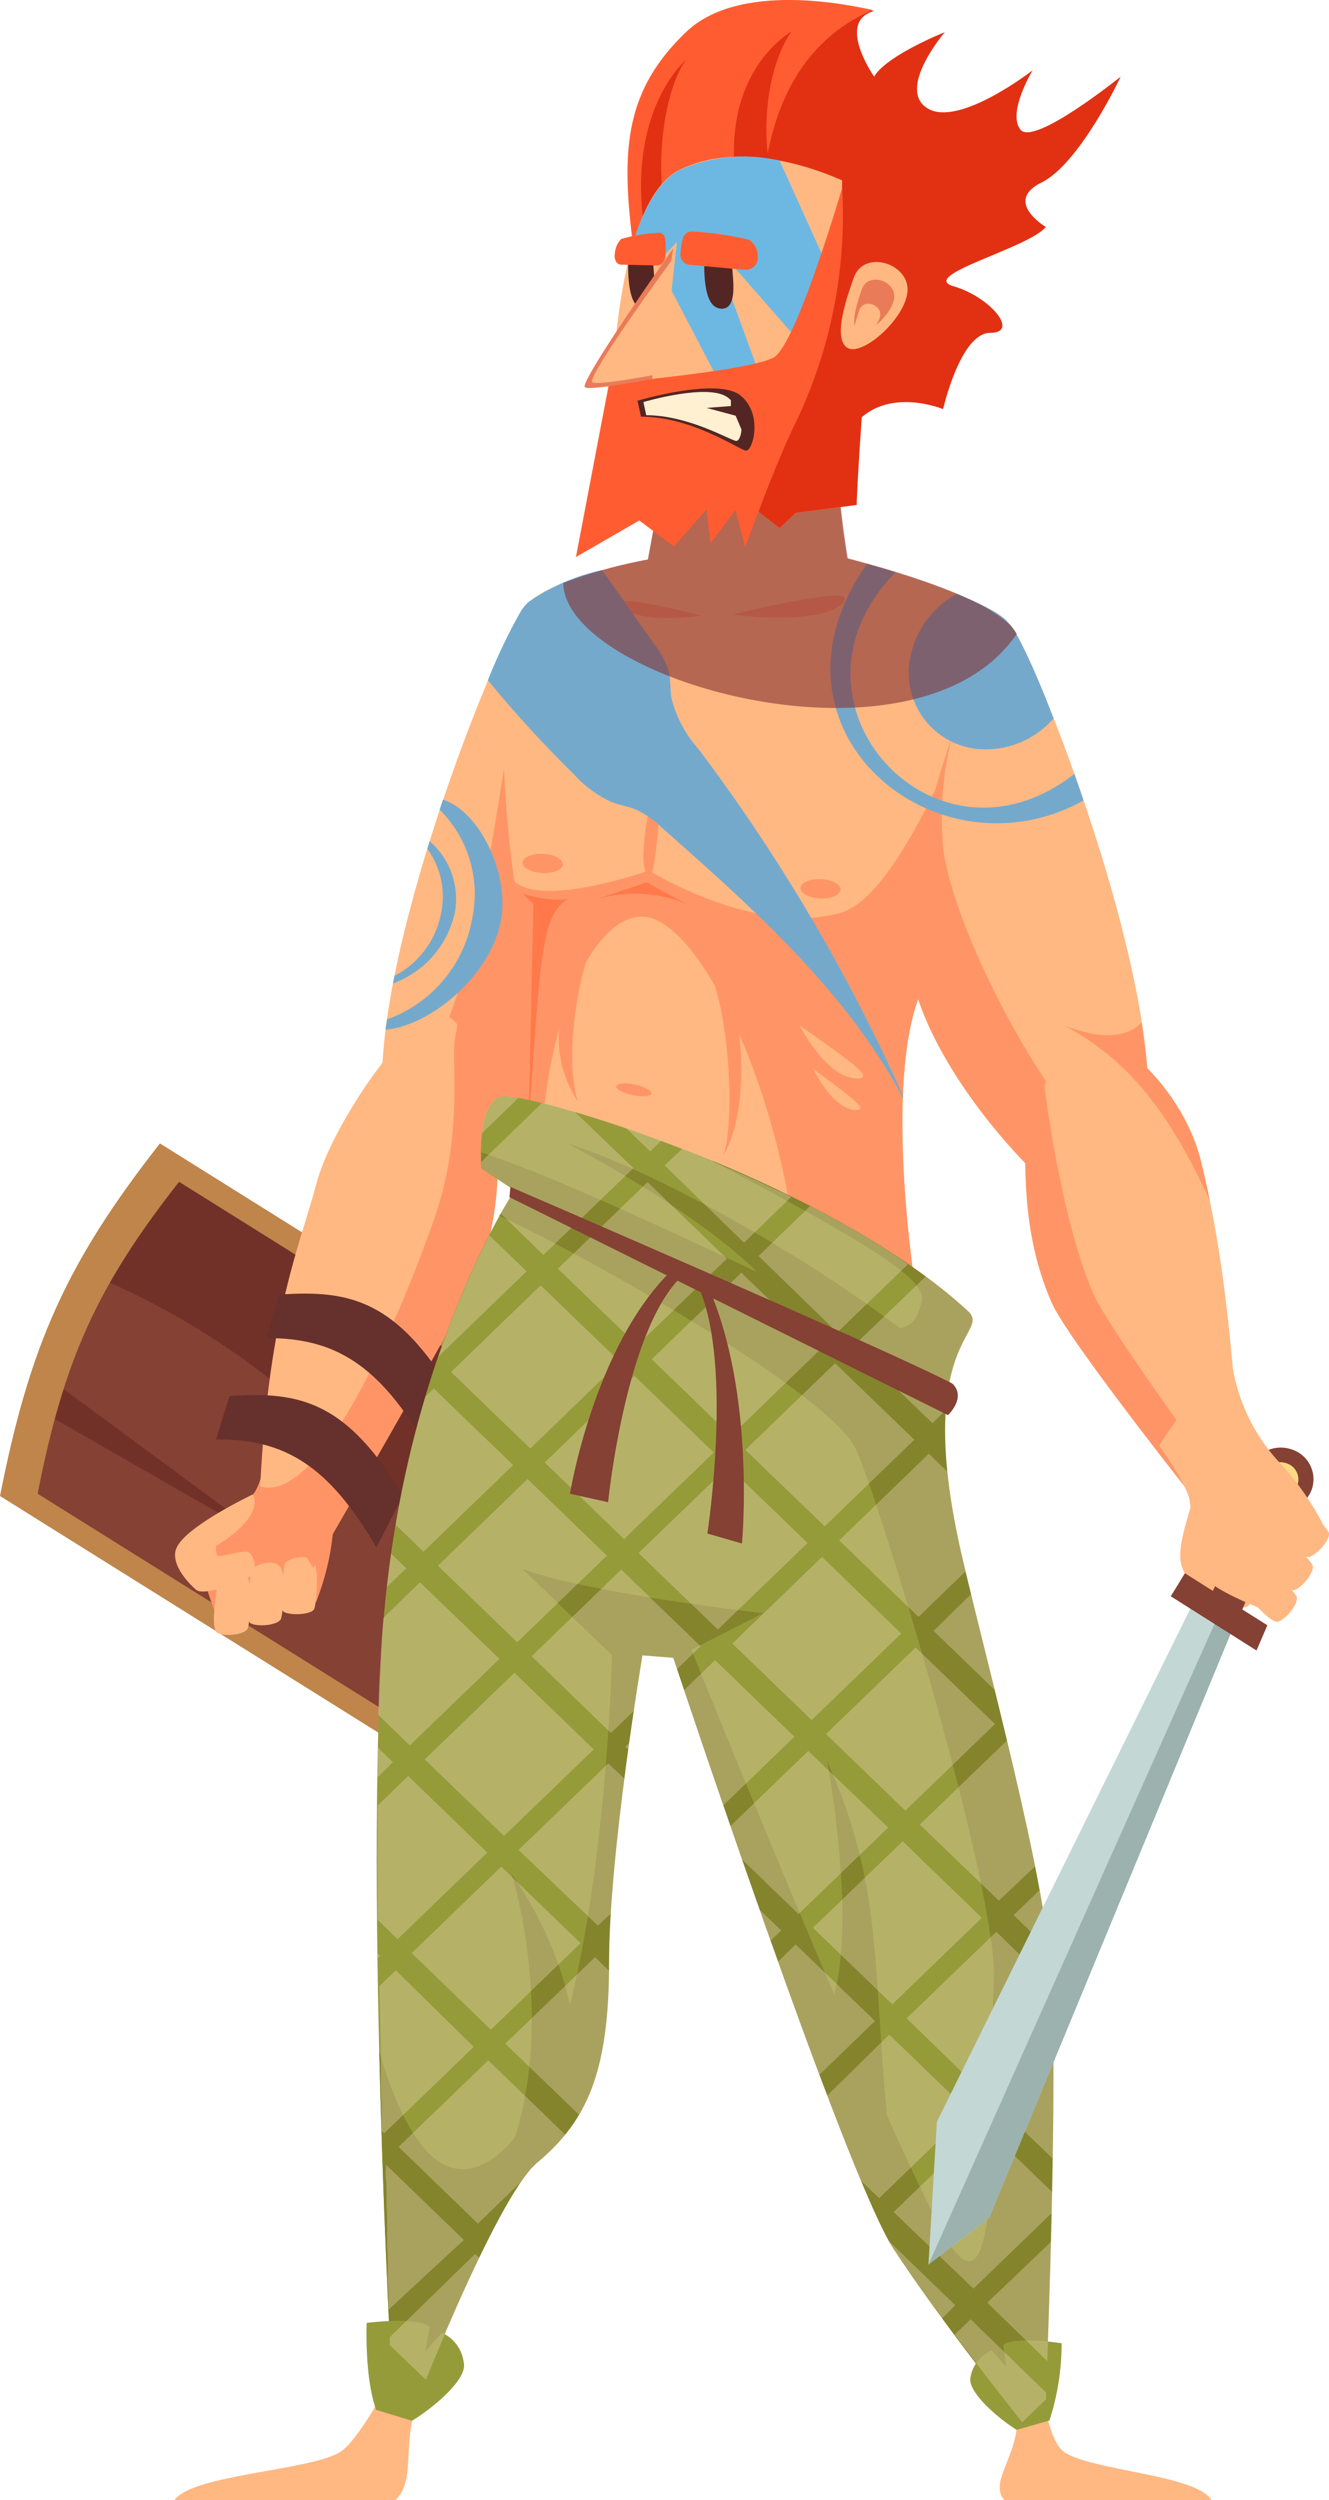 <svg xmlns="http://www.w3.org/2000/svg" viewBox="0 0 109.1 205.21"><defs><style>.cls-1{isolation:isolate;}.cls-2{fill:#ffb882;}.cls-3{fill:#844134;}.cls-4{fill:#723128;}.cls-5{fill:#ff9566;}.cls-6{fill:#bf854b;}.cls-7{fill:#66302c;}.cls-8{fill:#ff794a;}.cls-9{fill:#969b3a;}.cls-10{fill:#84842c;}.cls-11,.cls-15,.cls-16,.cls-20{mix-blend-mode:multiply;}.cls-12,.cls-15{fill:#75a9cc;}.cls-13{opacity:0.3;mix-blend-mode:overlay;}.cls-14{fill:#ffe9d3;}.cls-16{opacity:0.6;}.cls-17{fill:#843131;}.cls-18{fill:#e23013;}.cls-19{fill:#ff5d31;}.cls-20{fill:#6db8e2;}.cls-21{fill:#542623;}.cls-22{fill:#ea7b59;}.cls-23{fill:#fff0d2;}.cls-24{fill:#c3d8d5;}.cls-25{fill:#9bb2af;}.cls-26{fill:#ffda82;}</style></defs><g class="cls-1"><g id="Warstwa_2" data-name="Warstwa 2"><g id="_11" data-name="11"><path class="cls-2" d="M98,122.84c-1,3.27-1.45,4.92-.82,6.15s4,3,5,2.94,1-3.66,1-4.32-1.39-1.45-1.85-1.06-1.21,2.11-1.52,2a1.92,1.92,0,0,1-.63-.48S100.23,123.49,98,122.84Z"/><path class="cls-3" d="M.81,122.75c2.38-12.07,5.33-18.62,12.74-28.09l41.09,25.7c-6.14,10.21-8.7,16.35-12.74,28.09Z"/><polygon class="cls-4" points="4.59 113.55 22.68 126.89 3.68 116 4.59 113.55"/><path class="cls-4" d="M26.87,117.31A61.64,61.64,0,0,0,7,104.43a72.2,72.2,0,0,1,6.6-9.77l41.09,25.7a119.1,119.1,0,0,0-11.57,24.73C42.65,137.22,36.73,126.57,26.87,117.31Z"/><path class="cls-2" d="M31.37,89.77C30.87,76.88,41.53,51,43.09,49.82S52.81,70,51.36,78.2,40.56,96,37.66,97.54,31.53,93.89,31.37,89.77Z"/><path class="cls-5" d="M44,50.47c2.63,3.61,8.61,20.6,7.35,27.73C49.91,86.42,40.56,96,37.66,97.54,35,99,32,94.56,31.45,90.63,40.19,86.79,40.56,60.39,44,50.47Z"/><path class="cls-6" d="M0,122.79l42.33,26.47c4.16-12.1,6.8-18.42,13.12-28.93L13.13,93.85C5.49,103.6,2.45,110.36,0,122.79ZM40.52,146,3.09,122.6c2.16-11,4.86-17,11.61-25.6l37.43,23.42C46.54,129.72,44.2,135.31,40.52,146Z"/><path class="cls-5" d="M22,118.69s-.46,3.15-1.26,4a31.5,31.5,0,0,0-4.13,5.1c-.42.66.91,4.43,1.56,5.69.69-.65,7.78-2,7.78-2a21,21,0,0,0,1.39-5.78c0-.74,1-2.47,1.44-4.13C29.34,119.31,22,118.69,22,118.69Z"/><path class="cls-2" d="M20.74,122.66c-3,1.49-5.79,3.21-6.27,4.44s.91,2.77,1.62,3.38,4.09-.8,4.59-1.19.15-1.88-.44-1.94-2.31.56-2.44.28a1.75,1.75,0,0,1-.06-.74S21.73,124.6,20.74,122.66Z"/><path class="cls-2" d="M20.27,129.4c-.62-.77-2.38-.11-2.4.45s-.69,3.87,0,4.19,2.26.11,2.46-.37S20.77,130,20.27,129.4Z"/><path class="cls-2" d="M23,128.61c-.61-.77-2.38-.11-2.4.45s-.69,3.87,0,4.19,2.27.11,2.46-.37S23.5,129.23,23,128.61Z"/><path class="cls-2" d="M25.72,128.15c-.61-.72-2.37-.17-2.38.34s-.65,3.52,0,3.83,2.26.18,2.45-.25S26.23,128.73,25.72,128.15Z"/><path class="cls-2" d="M21.36,122c.7-14.32,3.35-20,4.58-24.74s6.77-12.65,9.32-13.83c3-1.36,4.53,5.5,4.35,8.06S40.44,99,37.72,105c-1.46,3.22-10.85,19.51-10.85,19.51Z"/><path class="cls-5" d="M35.62,100.13c2.27-6.53,1.53-11.81,1.68-14.43,0-.56.61-2.84.42-3.69,2.22,1.17,3.29,7.38,3.15,9.41-.17,2.56.72,7.91-2,13.9-1.46,3.21-13.15,23.37-13.15,23.37L21.36,122C27.13,123.72,34.62,103,35.62,100.13Z"/><path class="cls-7" d="M22.94,106.26c5.88-.43,9.66.55,14.26,8.17L35,118.69c-3.87-6.59-7.42-8.9-13.16-8.86Z"/><path class="cls-7" d="M18.84,114.59c5.88-.44,9.66.55,14.25,8.17L30.9,127c-3.87-6.6-7.42-8.9-13.16-8.86Z"/><path class="cls-2" d="M82.83,51.19c4,5.91-1.89,22.75-6.31,28.63S75.05,105,75.05,105L43.29,96.68l.8-22.76s-1.64-.8-1.85-1.61S39.61,52.67,43.4,49.42,61,44.49,64.11,44.7,81.27,48.88,82.83,51.19Z"/><path class="cls-5" d="M42.27,72.37c2.39,2.13,11-.92,11-.92s8.83,5.49,15.77,3.46c6.21-1.82,13.25-24.5,13.77-23.72,4,5.91-1.89,22.75-6.31,28.63S75.05,105,75.05,105l-9.71-2.54C63.75,88.66,57.42,75.8,53,75.26S44.08,85,44.47,97l-1.18-.31.5-22.48A5.89,5.89,0,0,1,42.27,72.37Z"/><path class="cls-8" d="M42.91,73.34a9.37,9.37,0,0,0,3.71.47c-2.16,1.24-2.29,4.64-3.24,19l.41-18.62A10.12,10.12,0,0,1,42.91,73.34Z"/><path class="cls-2" d="M69.84,47.74a77.66,77.66,0,0,1-1.26-15.38L55.17,35.1l-2.2,12Z"/><path class="cls-9" d="M79.47,107.64C67.64,96.73,43.29,89.57,41.19,90s-1.69,5.89-1.69,5.89l2.74,1.82s-9.68,14.42-10.94,38,1.05,63.15,1.05,63.15h1.21S40,179.33,43.5,176.44c4.13-3.45,5.68-7,5.68-15.94s2.53-26.2,2.53-26.2l4.31.31s14.2,42.23,18.19,48.32,9.67,15.89,9.67,15.89h1.9s.11-29.19-.74-38.12-6.63-28-8-34.62C73.69,109.83,81.4,109.43,79.47,107.64Z"/><path class="cls-10" d="M39.09,177.86c10.3-3.45,11.15-42,11.15-42l-7.37-7.1c5.26,2,19.77,3.65,19.77,3.65l-5.88,3s15.77,39.19,20.82,48.12,3.57-13.6,4-20.91S72,122.52,70.22,118.87C68,114.34,48.37,103.18,41,99.8l1.25-2.11L39.5,95.87s0-.54,0-1.29c9.63,3.14,30.83,14,32.17,14.18,1.81.31,3.41.87,4-2,.42-1.86-5.21-5.12-17.28-11.53,7.4,3.07,15.58,7.32,21.07,12.38,1.93,1.79-4.21,2.24-.85,18.48,1.37,6.58,6.74,25.79,7.58,34.73s-.42,38-.42,38h-1.9s-6.52-8.12-10.51-14.22-18.09-48.53-18.09-48.53l-2.53-.2S50,152.11,50,161.05s-1.76,13-5.89,16.45c-3.47,2.89-10.57,21.32-10.57,21.32H32.35s-.82-14.07-1.22-30.42C33,174.66,35.55,179,39.09,177.86Z"/><path class="cls-2" d="M32.46,205.21H14.32c1.42-2.13,11.36-2.43,13.67-4,1.48-1,3.84-5.49,3.84-5.49l2.5,1.12C32.93,200.8,34.19,203.54,32.46,205.21Z"/><path class="cls-2" d="M82.46,205.21h17c-1.26-2.13-10.1-2.43-12.16-4-1.32-1-1.84-5.49-1.84-5.49l-2.22,1.12C84.49,200.8,80.92,203.54,82.46,205.21Z"/><path class="cls-2" d="M94.29,91.15c.5-12.9-9.94-38.79-11.46-40s-8.78,19-7.36,27.27,9.57,17.46,12.41,19S94.14,95.26,94.29,91.15Z"/><path class="cls-5" d="M78.15,60.47A27.14,27.14,0,0,0,77.47,70c1.42,8.23,9.41,21.67,12.25,23.2,1.63.87,3.37-.47,4.58-2.55,0,.15,0,.31,0,.47-.15,4.11-3.31,9.29-6.15,7.76s-12-11.11-13.41-19.34C74,75.15,75.93,66.93,78.15,60.47Z"/><path class="cls-2" d="M101.8,121.34C101.11,107,99.71,99.78,98.51,95S93,86,90.49,84.78c-2.92-1.37-5.67,5.45-5.5,8s-.7,7.91,2,13.9c1.43,3.21,12.18,17.66,12.18,17.66Z"/><path class="cls-5" d="M84.1,92.62c-.06-.87,0-4,1.64-3.46.57,4.38,1.94,12.37,4.06,17.12,1.14,2.57,8.25,12.34,11,16.14l-1.71,1.93s-11.32-14.19-12.75-17.41C83.72,101,84.27,95.18,84.1,92.62Z"/><g class="cls-11"><path class="cls-12" d="M41.13,75.51c-.79,4.48-5.73,8.68-9.47,9,0-.28.08-.56.12-.84a10.8,10.8,0,0,0,7-8.37,9.73,9.73,0,0,0-2.69-8.84l.27-.82C39.29,66.52,41.83,71.62,41.13,75.51Z"/><path class="cls-12" d="M37.35,74.85a8,8,0,0,1-5.09,5.87l.12-.62a7.34,7.34,0,0,0,3.85-5.26,6.65,6.65,0,0,0-1.15-5.17c.06-.21.13-.42.19-.63A6.29,6.29,0,0,1,37.35,74.85Z"/></g><g class="cls-11"><path class="cls-12" d="M71.18,46.28c.77.22,1.55.45,2.33.7-5.06,5.15-4.42,11.38-1.09,15.34,3.47,4.14,9.88,5.81,15.78,1.2.25.71.5,1.44.75,2.18C76.84,72.44,61.62,59.88,71.18,46.28Z"/><path class="cls-12" d="M80.2,61.47a6.27,6.27,0,0,1-5.46-7.56,7.52,7.52,0,0,1,3.82-5.16c2.14.87,3.79,1.73,4.27,2.44.5.39,2,3.42,3.66,7.78A7.38,7.38,0,0,1,80.2,61.47Z"/></g><path class="cls-5" d="M57.86,78.78c2.25,4.43,2.43,13.94,1.48,16.1,0,0,2.09-2.86,1.36-9.9A11.1,11.1,0,0,0,57.86,78.78Z"/><path class="cls-5" d="M47.43,90.4c-1.31-4.35.48-12.5,1.85-14.1,0,0-2.65,1.9-3.38,8.09A9.45,9.45,0,0,0,47.43,90.4Z"/><path class="cls-5" d="M50.58,89.2c0-.26.56-.36,1.36-.22s1.48.47,1.53.72-.56.36-1.36.22S50.62,89.45,50.58,89.2Z"/><path class="cls-8" d="M56.89,74.42c-1.11-.49-3.79-2-3.79-2l-4.22,1.41A11.22,11.22,0,0,1,56.89,74.42Z"/><path class="cls-5" d="M65.71,72.9c0-.43.71-.76,1.62-.74S69,72.57,69,73s-.71.77-1.62.74S65.73,73.34,65.71,72.9Z"/><path class="cls-5" d="M42.89,70.82c0-.43.71-.76,1.62-.74s1.67.41,1.69.84-.71.77-1.62.74S42.91,71.26,42.89,70.82Z"/><path class="cls-5" d="M54.39,61.15c0,2.18-.46,10.54-1,10.61C51.66,72,54.39,61.15,54.39,61.15Z"/><path class="cls-5" d="M60.12,50.44c6,.76,9.15-.31,9.23-1.3S60.12,50.44,60.12,50.44Z"/><path class="cls-5" d="M57.54,50.53c-4.28.59-6.53-.24-6.59-1S57.54,50.53,57.54,50.53Z"/><path class="cls-2" d="M65.64,84.17c4.26,3,6.37,4.45,4.58,4.34C67.77,88.36,65.64,84.17,65.64,84.17Z"/><path class="cls-2" d="M66.75,87.72c3.16,2.37,4.73,3.47,3.4,3.38C68.33,91,66.75,87.72,66.75,87.72Z"/><path class="cls-9" d="M83.46,199.44c-1.35-.83-4.14-3.12-3.78-4.37a2.85,2.85,0,0,1,1.74-2.14l1.21,1.38-.27-1.83c.9-.76,4.79-.15,4.79-.15a20.39,20.39,0,0,1-1,6.34Z"/><path class="cls-9" d="M33.82,198.69c1.49-.88,4.6-3.35,4.25-4.77a3.09,3.09,0,0,0-1.79-2.45L34.92,193l.35-2c-.93-.89-5.17-.34-5.17-.34s-.19,4.46.78,7.14Z"/><path class="cls-10" d="M42,153.8s6.1,8.12,5.16,17l-5.47,6.3C45.92,166.28,42,153.8,42,153.8Z"/><path class="cls-10" d="M67.9,144.56c5.37,11.87,3.26,19,5.79,36.34l-6-15.23C70.85,160.19,67.9,144.56,67.9,144.56Z"/><path class="cls-10" d="M75.5,110.29l-11.44-3.66C60,100.77,46.55,93.84,46.55,93.84,54.13,96.2,67.61,103.89,75.5,110.29Z"/><g class="cls-13"><path class="cls-14" d="M70,110.53l6-5.76c.43.32.88.64,1.3,1l.18.15c.72.57,1.41,1.16,2.06,1.75,1.38,1.28-1.36,1.88-1.81,8l-1.18,1.14Z"/><path class="cls-14" d="M62.27,103.09,66.5,99l.21.1.25.13c.84.44,1.68.9,2.5,1.36l.34.19c.8.46,1.59.93,2.37,1.42l.35.22c.7.44,1.38.89,2,1.36l-5.79,5.59Z"/><path class="cls-14" d="M54.57,95.66,56,94.3l2.41,1h0c1.84.77,3.72,1.6,5.6,2.5l.06,0,.88.44L61.08,102Z"/><path class="cls-14" d="M51.43,92.63c.91.31,1.87.65,2.85,1l-.9.87Z"/><path class="cls-14" d="M79.72,130.84c.56,2.31,1.24,5,2,7.93l-5.08-4.91Z"/><path class="cls-14" d="M68.89,126.43l7.36-7.11,1.53,1.48c.16,1.56.43,3.32.84,5.32.17.79.39,1.75.65,2.85l-3.87,3.74Z"/><polygon class="cls-14" points="61.19 119 68.55 111.89 75.06 118.17 67.7 125.28 61.19 119"/><polygon class="cls-14" points="53.5 111.56 60.86 104.46 67.36 110.74 60.01 117.85 53.5 111.56"/><polygon class="cls-14" points="45.8 104.13 53.16 97.03 59.67 103.31 52.31 110.42 45.8 104.13"/><path class="cls-14" d="M44.61,103,41.1,99.6c.7-1.24,1.14-1.91,1.14-1.91L39.5,95.87v-.13a1,1,0,0,1,0-.18v-.19l5-4.84c.79.19,1.69.44,2.69.73L52,95.88Z"/><path class="cls-14" d="M41.19,90a4.56,4.56,0,0,1,1.37.12l-3,2.89C39.73,91.6,40.16,90.18,41.19,90Z"/><path class="cls-14" d="M85.35,155.13c.33,1.78.59,3.43.76,4.86l-2.9-2.8Z"/><path class="cls-14" d="M75.51,149.76l7.16-6.91c.84,3.51,1.66,7.09,2.3,10.34L82,156Z"/><polygon class="cls-14" points="81.68 141.51 74.32 148.61 67.81 142.33 75.17 135.22 81.68 141.51"/><polygon class="cls-14" points="73.98 134.08 66.63 141.18 60.12 134.9 67.48 127.79 73.98 134.08"/><polygon class="cls-14" points="66.29 126.65 58.93 133.75 52.42 127.47 59.78 120.36 66.29 126.65"/><polygon class="cls-14" points="52.08 112.93 58.59 119.22 51.23 126.32 44.72 120.04 52.08 112.93"/><polygon class="cls-14" points="43.53 118.89 37.03 112.61 44.38 105.5 50.89 111.78 43.53 118.89"/><path class="cls-14" d="M36,111.33a77.36,77.36,0,0,1,4.17-9.93l3.06,2.95Z"/><path class="cls-14" d="M86.48,168.89c0,2.59,0,5.45,0,8.35l-4.3-4.15Z"/><path class="cls-14" d="M74.43,165.66l7.36-7.1L86.34,163c0,1.09.09,2.32.11,3.67L80.94,172Z"/><polygon class="cls-14" points="80.6 157.41 73.25 164.51 66.74 158.23 74.1 151.13 80.6 157.41"/><path class="cls-14" d="M72.91,150l-7.36,7.1-4.63-4.47c-.33-.92-.64-1.83-1-2.71l6.43-6.2Z"/><path class="cls-14" d="M51.67,143.06c0,.18-.05.36-.08.55l-.25-.24Z"/><path class="cls-14" d="M65.21,142.55l-5.83,5.63c-1.35-3.94-2.49-7.29-3.22-9.46l2.54-2.46Z"/><path class="cls-14" d="M43.65,135.94,51,128.83l6.51,6.29L55.58,137l-.3-.91-2.53-.2s-.3,1.8-.7,4.52l-1.9,1.83Z"/><polygon class="cls-14" points="35.95 128.51 43.31 121.4 49.82 127.69 42.46 134.79 35.95 128.51"/><path class="cls-14" d="M42.12,120.25l-7.36,7.11-2.28-2.21a88,88,0,0,1,2.43-10.5l.7-.68Z"/><path class="cls-14" d="M86.28,184c-.09,3.71-.21,7.15-.31,9.79L81.05,189Z"/><path class="cls-14" d="M73.36,181.56l7.36-7.1,5.66,5.46c0,.56,0,1.12,0,1.68l-6.47,6.25Z"/><path class="cls-14" d="M79.53,173.31l-7.36,7.11L70.68,179c-.85-2-1.79-4.4-2.78-7L73,167Z"/><path class="cls-14" d="M71.83,165.88l-4.56,4.41c-1.11-2.95-2.26-6.12-3.4-9.29l1.45-1.4Z"/><path class="cls-14" d="M63.26,159.29l-.9-2.55,1.77,1.71Z"/><path class="cls-14" d="M42.57,151.84l7.36-7.1L51.27,146c-.46,3.55-.9,7.53-1.11,11.05l-1.08,1Z"/><polygon class="cls-14" points="34.87 144.41 42.23 137.3 48.74 143.59 41.38 150.69 34.87 144.41"/><path class="cls-14" d="M41,136.16l-7.36,7.1-2.58-2.5c0-1.75.11-3.47.2-5.09.05-1,.13-1.93.21-2.87l3-2.93Z"/><path class="cls-14" d="M31.76,130.25c.11-.92.22-1.83.35-2.72l1.24,1.2Z"/><path class="cls-14" d="M85.87,196.38l0,.55-1.95,1.89h0s-2.61-3.26-5.55-7.2l1.31-1.26Z"/><path class="cls-14" d="M77.34,190.28c-1.39-1.89-2.79-3.87-4-5.68-.13-.19-.27-.43-.42-.7l5.5,5.31Z"/><path class="cls-14" d="M48.85,160.64,50,161.76c-.06,5.48-.83,9.07-2.46,11.82l-6.06-5.84Z"/><polygon class="cls-14" points="41.15 153.21 47.66 159.49 40.3 166.59 33.8 160.31 41.15 153.21"/><path class="cls-14" d="M40,152.06l-7.36,7.1L31,157.57c0-3.16,0-6.31,0-9.37l2.51-2.43Z"/><path class="cls-14" d="M31,145.87c0-.82,0-1.65,0-2.45l1.25,1.21Z"/><path class="cls-14" d="M32.72,176.21l7.36-7.1,6.33,6.11a16.93,16.93,0,0,1-2.28,2.28A7.92,7.92,0,0,0,42.86,179l-3.63,3.51Z"/><path class="cls-14" d="M38.89,168l-7.36,7.1-.21-.2,0-.8c0-.27,0-.54,0-.81q0-.92-.06-1.86c0-.26,0-.53,0-.79,0-.49,0-1,0-1.46,0-2-.09-4.08-.12-6.16l1.35-1.3Z"/><path class="cls-14" d="M31,160.73v-.4l.21.2Z"/><path class="cls-14" d="M32,192a1,1,0,0,1,0-.17L39,185l.35.33c-1.67,3.46-3.29,7.29-4.39,10L32,192.48C32,192.31,32,192.13,32,192Z"/><path class="cls-14" d="M31.89,189.58a1.34,1.34,0,0,1,0-.2l0-.7c0-.4,0-.82-.06-1.25,0-.27,0-.55,0-.83s0-.66,0-1,0-.76-.05-1.14l0-.94c0-.29,0-.58,0-.88,0-.48,0-1-.05-1.45,0-.3,0-.6,0-.9,0-.47,0-.93-.05-1.41s0-.71,0-1.07v-.14l6.4,6.18Z"/></g><path class="cls-3" d="M78.18,113.56C72.69,110.7,41.9,97.42,41.9,97.42l-.08.84,36,17.89S79.37,114.71,78.18,113.56Z"/><path class="cls-3" d="M57.07,105.06l1,.41c4,8.83,2.84,21.22,2.84,21.22l-2.84-.82S60.33,111.15,57.07,105.06Z"/><path class="cls-3" d="M56.31,104.45l-1.19-.16c-6.36,6.19-8.33,18.31-8.33,18.31l3.13.7S51.4,108.46,56.31,104.45Z"/><path class="cls-5" d="M98.51,95c.26,1,.53,2.23.81,3.56-3.72-8.18-7.36-11.92-12-14.42,0,0,4.41,2,6.38-.23.2,1.3.36,2.56.46,3.75A17.39,17.39,0,0,1,98.51,95Z"/><path class="cls-15" d="M54.28,67.89a7.61,7.61,0,0,0-2-1.41c-.64-.28-1.35-.38-2-.62a9.36,9.36,0,0,1-3.15-2.29,97.63,97.63,0,0,1-7.08-7.74,45,45,0,0,1,2.65-5.55,3.36,3.36,0,0,1,.68-.86,16.89,16.89,0,0,1,6.05-2.63l4.29,6.1a6.75,6.75,0,0,1,1.16,2.16c.19.73.12,1.49.24,2.24a9.86,9.86,0,0,0,2.23,4.2A147.59,147.59,0,0,1,74.13,89.94v.18C69.51,81.4,61.8,74.52,54.28,67.89Z"/><g class="cls-16"><path class="cls-17" d="M46.24,47.85a40.94,40.94,0,0,1,6.95-1.93l2-10.82,13.41-2.74a74.31,74.31,0,0,0,1,13.47c3.86,1,12.3,3.41,13.87,6.2C75.26,64.07,46.32,55.84,46.24,47.85Z"/></g><path class="cls-18" d="M56.46,3C61.38-1.7,71.76.9,71.76.9c-3.17.87,0,5.39,0,5.39,1-1.74,5.8-3.65,5.8-3.65s-4,4.69-1.41,6.26,8.62-3.13,8.62-3.13-2.11,3.48-1,4.87S92,6.29,92,6.29s-3.34,7.13-6.5,8.69.35,3.65.35,3.65c-1.41,1.74-10.55,4-7.56,4.87s5.45,3.82,3,3.82-3.87,6.26-3.87,6.26-4.58-1.91-7.22,1.22L52.06,19.33C51.18,12,51.53,7.68,56.46,3Z"/><path class="cls-19" d="M56.33,2.62C60.72-1.56,69.75.41,71.62.82c-9.79,4.28-10.16,16.65-8.26,28l-11.48-9.4C51,12.07,51.41,7.31,56.33,2.62Z"/><path class="cls-18" d="M65,2.57c-1.68,2.23-2.94,7.81-1.37,13L60.33,14C59.54,5.56,65,2.57,65,2.57Z"/><path class="cls-18" d="M56.34,4.9c-1.67,2.11-3.13,9.22-1,15.52L53,19.49C51.22,9.09,56.34,4.9,56.34,4.9Z"/><path class="cls-2" d="M70.16,15.3c-.63,7.16-2.68,21.32-4.26,23.3s-14.51,3.66-15.3,1.68-1-23.3,5.2-26.35S70.16,15.3,70.16,15.3Z"/><path class="cls-20" d="M69.08,24.41c-.31,2.2-.67,4.42-1,6.43L58.33,19.72l5.32,14.59L61.48,36,55.13,23.86l.44-4-1.87,2-1.63-2.2s1.19-4.42,3.73-5.71A13,13,0,0,1,64,13.19Z"/><path class="cls-19" d="M71.58,15.91c-1.74,16.6-1.26,25.54-1.26,25.54l-5,.66L64,43.33,62.27,42l-1.1,2.9-.79-3.05-2.05,2.74L58,41.8l-2.68,3.05-2.84-2.13-5.2,3L50,31.45s11.45-1,13.5-2.1,6.43-16.6,6.43-16.6Z"/><path class="cls-18" d="M65.24,34.85a39.29,39.29,0,0,0,3.89-19.48,10.66,10.66,0,0,1,.67-3.87L72.37,16c-1.73,16.6-2.05,25.43-2.05,25.43l-5,.66L64,43.33,62.27,42S63.86,37.67,65.24,34.85Z"/><path class="cls-21" d="M53.63,21.6c0,.92.52,3.74-.76,3.74s-1.31-2.62-1.31-3.86Z"/><path class="cls-22" d="M55.27,20.37S47.71,31.1,48,31.76c.16.39,5.53-.66,5.53-.66Z"/><path class="cls-2" d="M55.15,21.35s-6.81,9.29-6.54,10c.15.39,5.52-.66,5.52-.66Z"/><path class="cls-21" d="M60.79,32.46c1.89,1.54,1,4.59.45,4.53s-4.4-2.79-8.62-2.79l-.29-1.31S58.9,30.93,60.79,32.46Z"/><path class="cls-23" d="M59.79,32.66c1.56,1.26,1.13,3.58.64,3.53s-3.89-2.11-7.38-2.11L52.82,33S58.24,31.39,59.79,32.66Z"/><path class="cls-21" d="M58,33.48l2-.15L60,32.62a4,4,0,0,1,1.13,3.25l-.74-1.75Z"/><path class="cls-2" d="M70.08,22.81c.83-2.39,4.59-1.19,4.42,1.1s-3.84,5.48-5,4.6S69.61,24.16,70.08,22.81Z"/><path class="cls-21" d="M60.09,21.6c0,.92.58,3.74-.84,3.74s-1.44-2.62-1.44-3.86Z"/><path class="cls-19" d="M54.12,19.1c.26,0,.48.24.5.6a7.26,7.26,0,0,1,0,1.29c0,.46-.35.81-.67.8l-3-.07a.5.5,0,0,1-.4-.3,1,1,0,0,1-.07-.66A1.85,1.85,0,0,1,51,19.61,14.48,14.48,0,0,1,54.12,19.1Z"/><path class="cls-19" d="M56.8,19a.74.74,0,0,0-.75.6,6.31,6.31,0,0,0-.19,1.27.82.82,0,0,0,.7.86l4.53.41a1.09,1.09,0,0,0,.81-.26,1,1,0,0,0,.31-.77,1.63,1.63,0,0,0-.71-1.43A26.72,26.72,0,0,0,56.8,19Z"/><path class="cls-22" d="M70.75,23.74c.5-1.44,2.76-.72,2.66.66s-2.31,3.3-3,2.78S70.46,24.55,70.75,23.74Z"/><path class="cls-2" d="M70.56,25.43c.32-.91,1.76-.46,1.7.42S70.79,28,70.32,27.62,70.38,26,70.56,25.43Z"/><polygon class="cls-24" points="101.22 133.62 81.2 182.04 76.22 185.87 76.91 174.16 98.06 131.34 101.22 133.62"/><polygon class="cls-25" points="101.22 133.62 81.2 182.04 76.22 185.87 99.96 132.71 101.22 133.62"/><path class="cls-3" d="M107.71,122.18a2.69,2.69,0,0,1-3.36,1.7,2.57,2.57,0,0,1-1.76-3.24,2.69,2.69,0,0,1,3.36-1.7A2.57,2.57,0,0,1,107.71,122.18Z"/><polygon class="cls-3" points="104.34 120.59 106 122.26 101.79 132.59 99.27 131.19 104.34 120.59"/><polygon class="cls-3" points="104.04 133.4 103.15 135.47 96.11 131.02 97.27 129.13 104.04 133.4"/><path class="cls-26" d="M106.53,121.82a1.46,1.46,0,0,1-1.81.92,1.39,1.39,0,0,1-1-1.74,1.46,1.46,0,0,1,1.81-.92A1.39,1.39,0,0,1,106.53,121.82Z"/><path class="cls-2" d="M95.16,118.64s2.43,3.43,2.51,4.61a32.37,32.37,0,0,0,1.41,6.28c.22.78,4.16,2.49,5.62,2.91,0-1,4-7.14,4-7.14a22.93,22.93,0,0,0-3.57-5.16,15.09,15.09,0,0,1-3.92-7.81C100.85,109.9,95.16,118.64,95.16,118.64Z"/><path class="cls-2" d="M103,128c-1-.1-1.78,1.68-1.36,2.09s2.58,3.28,3.32,3,1.71-1.59,1.47-2.07S103.83,128.07,103,128Z"/><path class="cls-2" d="M104.31,125.42c-1-.1-1.78,1.68-1.35,2.09s2.57,3.28,3.31,3,1.71-1.59,1.47-2.07S105.16,125.49,104.31,125.42Z"/><path class="cls-2" d="M105.9,123.08c-1-.06-1.83,1.63-1.44,2s2.33,3,3.07,2.7,1.75-1.53,1.55-2S106.72,123.13,105.9,123.08Z"/></g></g></g></svg>